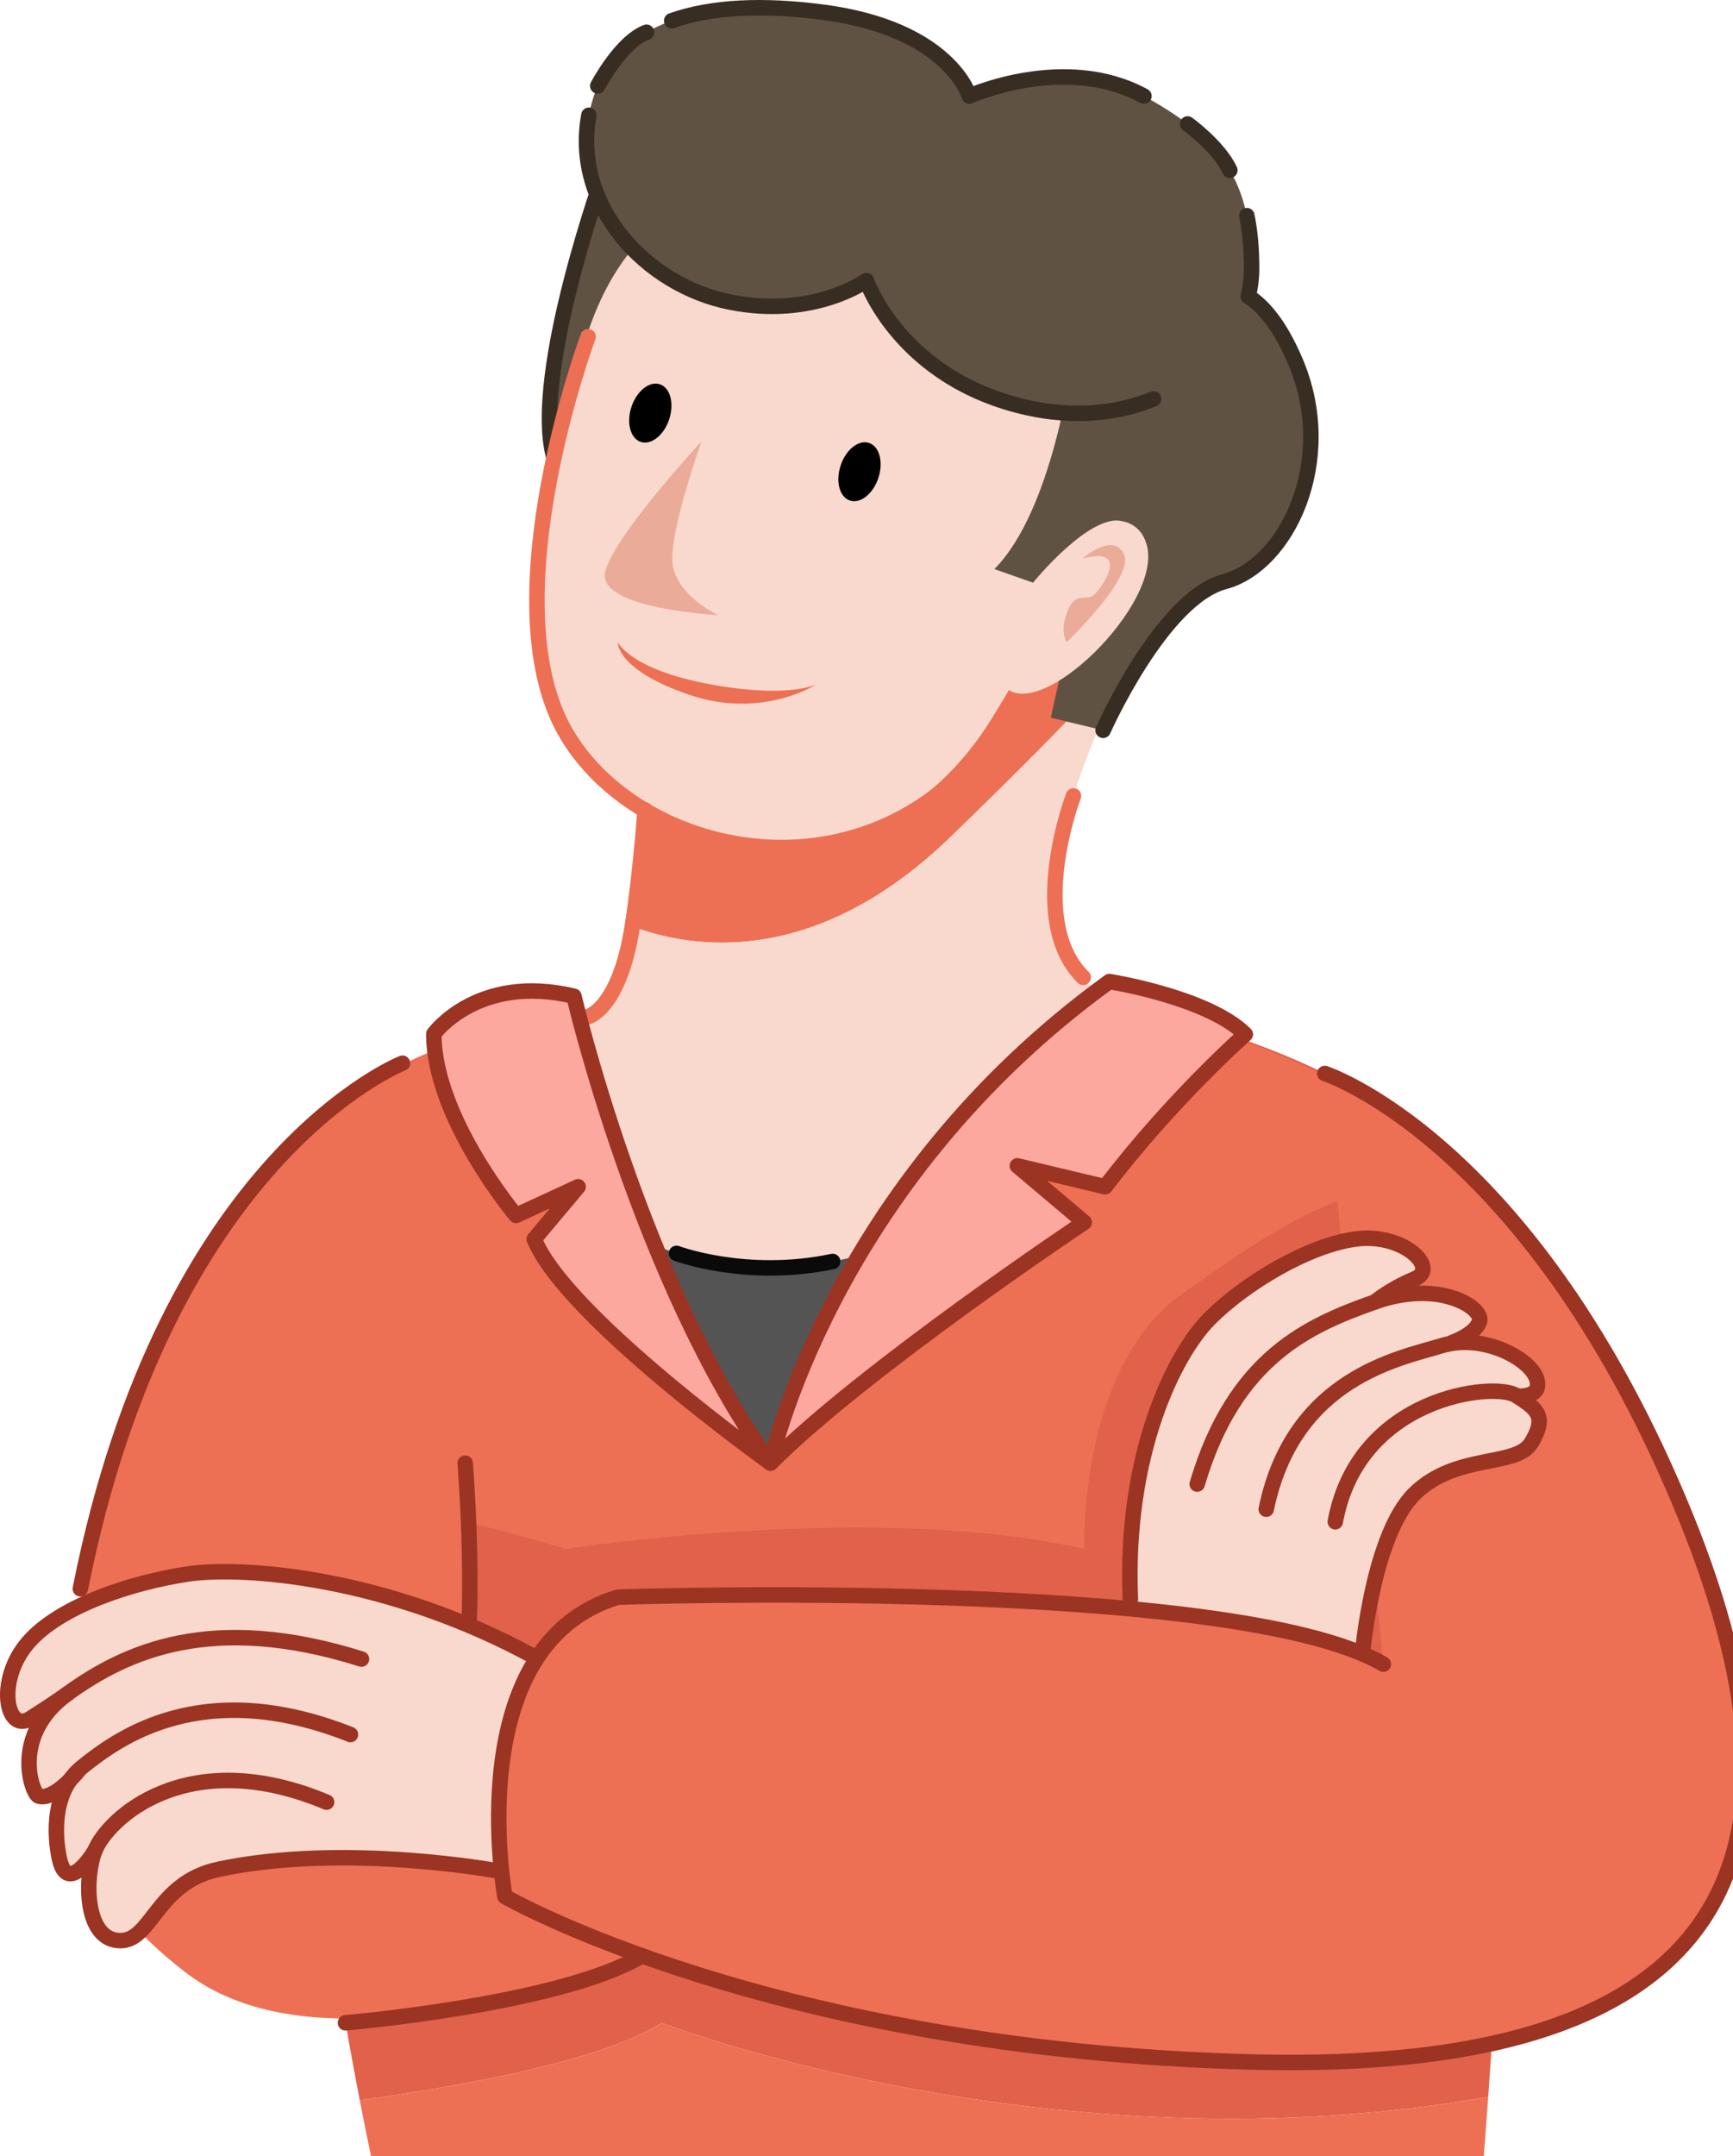 <svg width="448" height="557" viewBox="0 0 448 557" fill="none" xmlns="http://www.w3.org/2000/svg">
<path d="M245.694 216.241C263.218 199.295 275.135 187.152 283.212 178.552L262.456 160.529L166.755 190.819V221.109C166.755 221.109 166.339 223.192 163.684 239.403C178.542 244.958 210.41 250.367 245.694 216.241Z" fill="#ED7054"/>
<path d="M273.269 240.041C268.944 217.864 286.932 181.781 286.932 181.781L283.212 178.552C275.135 187.158 263.218 199.301 245.694 216.242C210.41 250.367 178.537 244.952 163.684 239.403C163.311 241.674 162.895 244.217 162.43 247.073C158.645 270.331 122.96 270.331 122.96 270.331C122.96 270.331 114.85 387.165 183.516 387.165C252.183 387.165 321.93 277.363 321.93 277.363C321.93 277.363 277.595 262.218 273.269 240.041Z" fill="#F9D9CD"/>
<path d="M156.482 43.695C156.482 43.695 137.348 96.449 143.128 117.944L185.863 52.685L156.482 43.695Z" fill="#605242"/>
<path d="M156.482 43.695C156.482 43.695 137.348 96.449 143.128 117.944" stroke="#382D22" stroke-width="4" stroke-linecap="round" stroke-linejoin="round"/>
<path d="M151.616 86.967C151.616 86.967 127.285 154.579 145.669 188.655C164.052 222.732 225.149 236.254 256.508 185.41C287.867 134.566 300.844 93.458 280.839 73.445C260.833 53.431 174.325 15.569 151.616 86.967Z" fill="#F9D9CD"/>
<path d="M152.027 86.967C152.027 86.967 126.912 154.552 145.89 188.618C164.863 222.683 227.928 236.2 260.293 185.372" stroke="#ED7054" stroke-width="4" stroke-linecap="round" stroke-linejoin="round"/>
<path d="M223.975 72.471C223.975 72.471 232.632 97.839 265.413 105.266C298.194 112.692 323.552 91.651 323.552 69.377C323.552 47.103 316.129 35.966 295.724 24.829C275.313 13.692 250.577 24.829 250.577 24.829C250.577 24.829 245.63 7.504 212.848 3.171C180.067 -1.161 156.569 6.265 152.238 29.778C147.907 53.291 167.079 73.71 188.728 78.037C210.377 82.37 223.981 72.471 223.981 72.471H223.975Z" fill="#605242"/>
<path d="M311.658 75.608C311.658 75.608 324.093 68.036 334.907 93.458C345.72 118.88 332.744 145.925 316.524 150.252C300.303 154.579 285.164 188.656 285.164 188.656L271.647 185.41C271.647 185.41 292.193 87.508 311.658 75.608Z" fill="#605242"/>
<path d="M285.164 188.655C285.164 188.655 300.303 154.579 316.524 150.251C332.744 145.924 345.72 118.88 334.907 93.457C330.808 83.819 326.478 78.929 322.677 76.565C323.255 74.207 323.553 71.8 323.553 69.382C323.553 64.287 323.163 59.77 322.32 55.708" stroke="#382D22" stroke-width="4" stroke-linecap="round" stroke-linejoin="round"/>
<path d="M267.322 141.056C267.322 141.056 292.734 125.911 296.518 141.056C300.303 156.201 269.025 186.816 259.79 177.459C250.561 168.101 267.322 141.056 267.322 141.056Z" fill="#F9D9CD"/>
<path d="M277.054 93.458C277.054 93.458 272.188 131.862 257.049 147.007L267.051 150.522C267.051 150.522 281.904 132.202 290.393 134.68C303.007 138.358 303.007 93.463 303.007 93.463H277.054V93.458Z" fill="#605242"/>
<path d="M227.062 123.485C228.429 119.375 227.356 115.317 224.664 114.421C221.973 113.525 218.682 116.13 217.315 120.24C215.947 124.35 217.021 128.408 219.712 129.304C222.404 130.2 225.694 127.595 227.062 123.485Z" fill="black"/>
<path d="M172.989 108.339C174.357 104.229 173.283 100.171 170.592 99.275C167.9 98.378 164.61 100.984 163.242 105.093C161.875 109.203 162.948 113.262 165.64 114.158C168.331 115.054 171.622 112.449 172.989 108.339Z" fill="black"/>
<path d="M181.354 114.012C181.354 114.012 159.186 137.811 156.482 147.548C153.779 157.284 185.679 158.906 185.679 158.906C185.679 158.906 173.784 153.497 173.784 144.302C173.784 135.107 181.354 114.012 181.354 114.012Z" fill="#EAAC98"/>
<path d="M279.757 144.302C279.757 144.302 287.868 137.27 290.571 143.22C293.274 149.17 275.762 165.884 275.762 165.884C275.762 165.884 273.81 163.233 275.973 157.824C278.135 152.415 280.839 155.661 283.002 153.497C285.164 151.334 292.193 141.057 279.757 144.302Z" fill="#EAAC98"/>
<path d="M159.726 165.938C159.726 165.938 162.97 172.97 183.516 176.756C204.062 180.542 211.091 176.756 211.091 176.756C211.091 176.756 197.033 185.951 178.11 179.46C159.186 172.97 159.726 165.938 159.726 165.938Z" fill="#ED7054"/>
<path d="M159.721 316.172C159.721 316.172 188.382 339.631 237.584 319.044L198.655 393.114L159.726 316.172H159.721Z" fill="#545454"/>
<path d="M384.72 541.677C388.223 492.487 397.496 340.02 380.324 309.27C359.778 272.489 291.112 260.248 291.112 260.248C232.718 295.607 199.196 377.964 199.196 377.964C164.052 342.805 143.987 263.715 143.987 263.715C100.133 267.924 74.299 289.257 74.299 373.636C74.299 438.511 87.086 512.025 92.996 542.537C115.596 539.448 155.147 532.817 171 522.545C171 522.545 271.939 561.549 384.72 541.677Z" fill="#E2614B"/>
<path d="M171 522.545C155.141 532.817 115.596 539.453 92.996 542.536C94.774 551.71 95.926 557 95.926 557H383.568C383.568 557 384.033 551.326 384.72 541.676C271.939 561.549 171 522.545 171 522.545Z" fill="#ED7054"/>
<path d="M433.851 387.165C394.382 294.131 342.471 277.309 342.471 277.309L357.615 429.896C318.686 407.178 159.726 412.587 159.726 412.587C118.635 425.027 130.529 489.935 130.529 489.935C130.529 489.935 199.196 529.42 323.552 532.666C447.909 535.911 473.321 480.199 433.851 387.165Z" fill="#ED7054"/>
<path d="M112.146 271.413C112.146 271.413 55.916 290.344 33.207 368.233C13.472 435.926 2.388 474.249 47.805 509.407C93.223 544.565 194.87 491.557 194.87 491.557L297.059 429.895L120.257 433.141C120.257 433.141 123.257 360.525 120.797 337.402C119.116 321.57 112.146 271.413 112.146 271.413Z" fill="#ED7054"/>
<path d="M146.209 400.146C146.209 400.146 226.23 387.705 280.298 400.146C280.298 400.146 278.676 353.088 305.71 334.156C326.688 319.466 345.396 305.424 377.994 302.655C357.194 282.436 341.389 277.308 341.389 277.308C316.432 264.965 290.03 260.254 290.03 260.254C231.637 295.612 198.115 377.969 198.115 377.969C162.97 342.811 142.906 263.721 142.906 263.721C126.966 265.252 113.412 269.049 102.603 277.308C102.603 277.308 54.834 296.834 34.829 364.446C32.061 373.799 29.417 382.669 27.038 391.096C50.482 384.757 88.724 382.383 146.209 400.146Z" fill="#ED7054"/>
<path d="M292.193 415.832C292.193 415.832 320.849 416.373 352.209 427.191C352.209 427.191 353.544 380.685 380.865 377.969C408.185 375.254 397.085 357.404 385.487 361.299C385.487 361.299 403.865 360.78 394.901 353.299C385.936 345.818 374.09 345.359 368.294 349.724C368.294 349.724 387.142 343.395 381.573 338.814C376.004 334.227 360.524 332.566 355.696 336.207C355.696 336.207 359.313 332.572 365.839 330.381C372.365 328.191 358.551 313.462 341.644 323.171C324.737 332.88 292.512 335.044 292.193 415.837V415.832Z" fill="#F9D9CD"/>
<path d="M120.257 377.969C120.257 377.969 122.96 410.964 120.257 433.141" stroke="#9B3423" stroke-width="4" stroke-linecap="round" stroke-linejoin="round"/>
<path d="M138.64 428.273C138.64 428.273 125.663 450.99 129.448 483.444C129.448 483.444 54.834 469.922 40.236 493.18C25.638 516.439 18.068 483.985 26.719 475.331C26.719 475.331 18.068 491.558 15.365 480.199C12.661 468.84 17.527 458.022 24.016 454.777C24.016 454.777 9.958 468.84 8.336 461.808C6.714 454.777 12.121 440.173 17.527 437.468C17.527 437.468 12.661 439.091 7.795 443.959C2.929 448.827 -4.1 429.896 12.121 419.078C28.341 408.26 66.189 392.574 138.64 428.273Z" fill="#F9D9CD"/>
<path d="M342.471 277.309C342.471 277.309 394.382 294.131 433.851 387.165C473.321 480.199 447.909 535.911 323.552 532.666C199.196 529.42 130.529 489.935 130.529 489.935C130.529 489.935 118.635 425.027 159.726 412.587C159.726 412.587 318.686 407.178 357.615 429.896" stroke="#9B3423" stroke-width="4" stroke-linecap="round" stroke-linejoin="round"/>
<path d="M89.308 522.546C89.308 522.546 144.652 517.846 165.971 505.243" stroke="#9B3423" stroke-width="4" stroke-linecap="round" stroke-linejoin="round"/>
<path d="M104.036 274.658C104.036 274.658 42.939 298.458 20.771 410.423" stroke="#9B3423" stroke-width="4" stroke-linecap="round" stroke-linejoin="round"/>
<path d="M295.718 24.829C275.308 13.692 250.571 24.829 250.571 24.829C250.571 24.829 245.624 7.504 212.843 3.171C197.363 1.127 183.949 1.7 173.649 5.356" stroke="#382D22" stroke-width="4" stroke-linecap="round" stroke-linejoin="round"/>
<path d="M152.232 29.778C147.902 53.291 167.074 73.71 188.723 78.037C210.372 82.369 223.975 72.471 223.975 72.471C223.975 72.471 232.632 97.839 265.413 105.265C277.703 108.051 288.954 106.834 298.211 103.048" stroke="#382D22" stroke-width="4" stroke-linecap="round" stroke-linejoin="round"/>
<path d="M277.497 205.607C277.497 205.607 265.154 237.861 280.022 252.471" stroke="#ED7054" stroke-width="4" stroke-linecap="round" stroke-linejoin="round"/>
<path d="M151.616 262.758C151.616 262.758 160.072 261.309 163.511 238.959C165.674 224.896 166.755 209.21 166.755 209.21" stroke="#ED7054" stroke-width="4" stroke-linecap="round" stroke-linejoin="round"/>
<path d="M307.008 32.023C307.008 32.023 315.01 37.778 317.929 43.982" stroke="#382D22" stroke-width="4" stroke-linecap="round" stroke-linejoin="round"/>
<path d="M352.208 427.191C352.208 427.191 354.896 396.392 365.72 385.828C376.539 375.265 392.04 379.197 395.917 372.631C399.794 366.069 397.674 364.144 391.976 360.509C386.277 356.874 351.133 360.661 345.185 393.114" stroke="#9B3423" stroke-width="4" stroke-linecap="round" stroke-linejoin="round"/>
<path d="M392.219 360.661C392.219 360.661 398.929 361.256 397.199 356.09C395.463 350.925 383.309 344.369 372.625 347.647C361.941 350.925 334.366 355.793 327.337 389.869" stroke="#9B3423" stroke-width="4" stroke-linecap="round" stroke-linejoin="round"/>
<path d="M375.49 346.765C375.49 346.765 381.389 344.736 382.476 341.339C383.563 337.943 372.208 330.37 355.447 336.32C338.686 342.27 319.222 350.383 309.489 383.378" stroke="#9B3423" stroke-width="4" stroke-linecap="round" stroke-linejoin="round"/>
<path d="M355.453 336.32C355.453 336.32 359.237 333.075 365.726 330.37C372.214 327.666 362.855 318.422 350.5 320.066C338.145 321.71 321.801 331.517 312.674 340.68C303.547 349.842 290.62 375.789 292.215 413.116" stroke="#9B3423" stroke-width="4" stroke-linecap="round" stroke-linejoin="round"/>
<path d="M129.448 483.443C129.448 483.443 89.438 475.871 56.456 482.903C40.084 486.391 39.246 502.045 30.504 501.293C21.761 500.541 21.869 484.758 24.556 478.034C27.8 469.921 48.2 450.378 84.426 465.545" stroke="#9B3423" stroke-width="4" stroke-linecap="round" stroke-linejoin="round"/>
<path d="M24.556 478.035C24.556 478.035 17.527 489.935 15.364 480.199C14.683 477.121 12.299 463.588 21.312 456.399C30.325 449.211 52.136 432.832 90.595 448.08" stroke="#9B3423" stroke-width="4" stroke-linecap="round" stroke-linejoin="round"/>
<path d="M20.231 457.481C20.231 457.481 13.954 465.302 9.958 463.971C8.336 463.431 2.567 448.242 17.527 437.468C32.488 426.693 54.667 416.351 93.45 428.581" stroke="#9B3423" stroke-width="4" stroke-linecap="round" stroke-linejoin="round"/>
<path d="M17.527 437.468C17.527 437.468 13.997 440.038 7.795 443.959C1.594 447.881 -1.067 434.082 7.173 424.433C15.408 414.778 34.169 408.801 48.346 406.637C62.528 404.474 100.251 407.178 138.64 428.273" stroke="#9B3423" stroke-width="4" stroke-linecap="round" stroke-linejoin="round"/>
<path d="M174.887 323.782C174.887 323.782 192.919 330.582 215.249 325.876" stroke="#0A0A0A" stroke-width="4" stroke-linecap="round" stroke-linejoin="round"/>
<path d="M286.786 253.563C286.786 253.563 312.198 257.56 321.93 267.194C321.93 267.194 303.007 283.853 285.705 306.571L262.996 301.162L280.298 315.766C280.298 315.766 223.527 353.629 199.196 377.969C199.196 377.969 214.335 306.03 286.786 253.563Z" fill="#FCA89F"/>
<path d="M148.372 257.35C148.372 257.35 165.674 331.452 199.196 377.969C199.196 377.969 146.209 340.161 138.099 320.094L149.453 306.571L133.39 313.981C133.39 313.981 112.146 288.722 112.146 267.086C112.146 267.086 123.501 251.4 148.372 257.35Z" fill="#FCA89F"/>
<path d="M286.786 253.563C286.786 253.563 312.198 257.56 321.93 267.194C321.93 267.194 303.007 283.853 285.705 306.571L262.996 301.162L280.298 315.766C280.298 315.766 223.527 353.629 199.196 377.969C199.196 377.969 214.335 306.03 286.786 253.563Z" stroke="#9B3423" stroke-width="4" stroke-linecap="round" stroke-linejoin="round"/>
<path d="M148.372 257.35C148.372 257.35 165.674 331.452 199.196 377.969C199.196 377.969 146.209 340.161 138.099 320.094L149.453 306.571L133.39 313.981C133.39 313.981 112.146 288.722 112.146 267.086C112.146 267.086 123.501 251.4 148.372 257.35Z" stroke="#9B3423" stroke-width="4" stroke-linecap="round" stroke-linejoin="round"/>
<path d="M154.525 22.189C154.525 22.189 160.489 10.825 167.134 8.331" stroke="#382D22" stroke-width="4" stroke-linecap="round" stroke-linejoin="round"/>
</svg>
